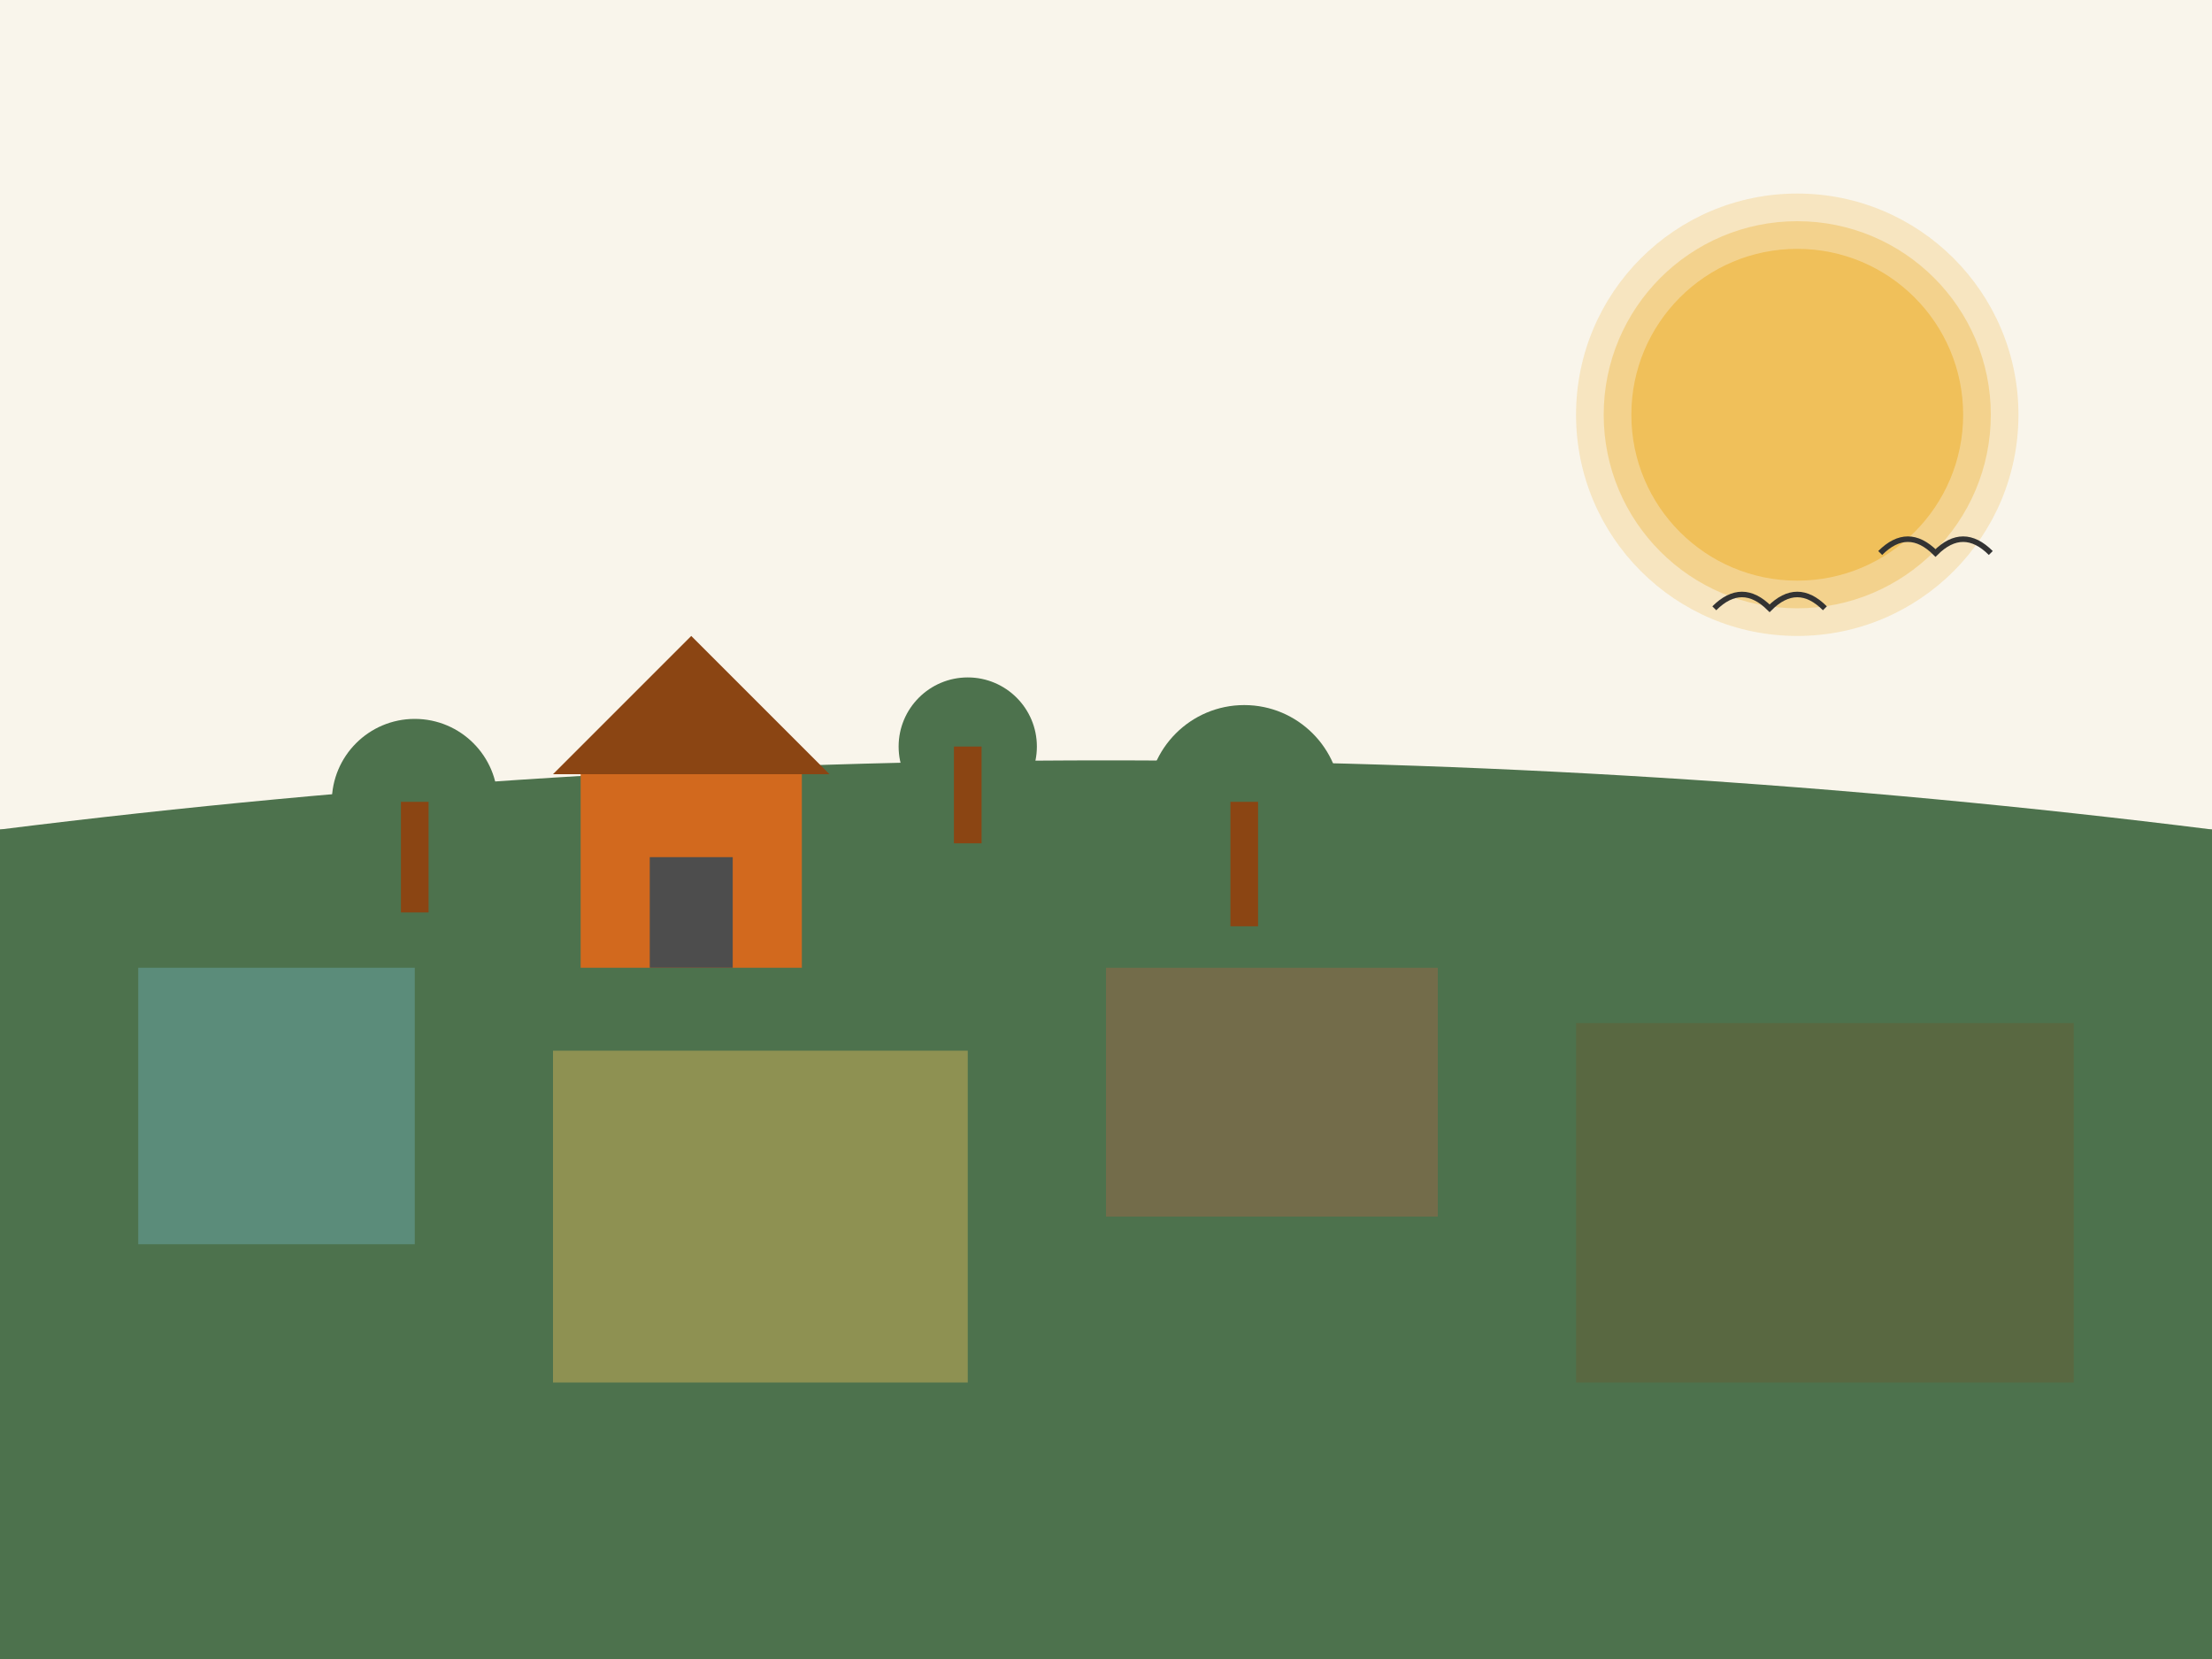 
<svg width="800" height="600" viewBox="0 0 800 600" xmlns="http://www.w3.org/2000/svg">
  <!-- Background -->
  <rect width="800" height="600" fill="#F9F5EB" />
  
  <!-- Sun -->
  <circle cx="650" cy="150" r="60" fill="#F0C05A" />
  <circle cx="650" cy="150" r="70" fill="#F0C05A" opacity="0.5" />
  <circle cx="650" cy="150" r="80" fill="#F0C05A" opacity="0.3" />
  
  <!-- Fields -->
  <rect x="0" y="300" width="800" height="300" fill="#4D724D" opacity="0.7" />
  <path d="M0,300 Q400,250 800,300 L800,600 L0,600 Z" fill="#4D724D" />
  
  <!-- Farm plots -->
  <rect x="50" y="350" width="100" height="100" fill="#7EC8E3" opacity="0.3" />
  <rect x="200" y="380" width="150" height="120" fill="#F0C05A" opacity="0.4" />
  <rect x="400" y="350" width="120" height="90" fill="#CD5D45" opacity="0.3" />
  <rect x="570" y="370" width="180" height="130" fill="#8B4513" opacity="0.2" />
  
  <!-- Hut -->
  <path d="M200,280 L250,230 L300,280 Z" fill="#8B4513" />
  <rect x="210" y="280" width="80" height="70" fill="#D2691E" />
  <rect x="235" y="310" width="30" height="40" fill="#4D4D4D" />
  
  <!-- Trees -->
  <circle cx="150" cy="290" r="30" fill="#4D724D" />
  <rect x="145" y="290" width="10" height="40" fill="#8B4513" />
  
  <circle cx="350" cy="270" r="25" fill="#4D724D" />
  <rect x="345" y="270" width="10" height="35" fill="#8B4513" />
  
  <circle cx="450" cy="290" r="35" fill="#4D724D" />
  <rect x="445" y="290" width="10" height="45" fill="#8B4513" />
  
  <!-- Birds -->
  <path d="M680,200 Q690,190 700,200 Q710,190 720,200" stroke="#333" fill="none" stroke-width="2" />
  <path d="M620,220 Q630,210 640,220 Q650,210 660,220" stroke="#333" fill="none" stroke-width="2" />
</svg>
